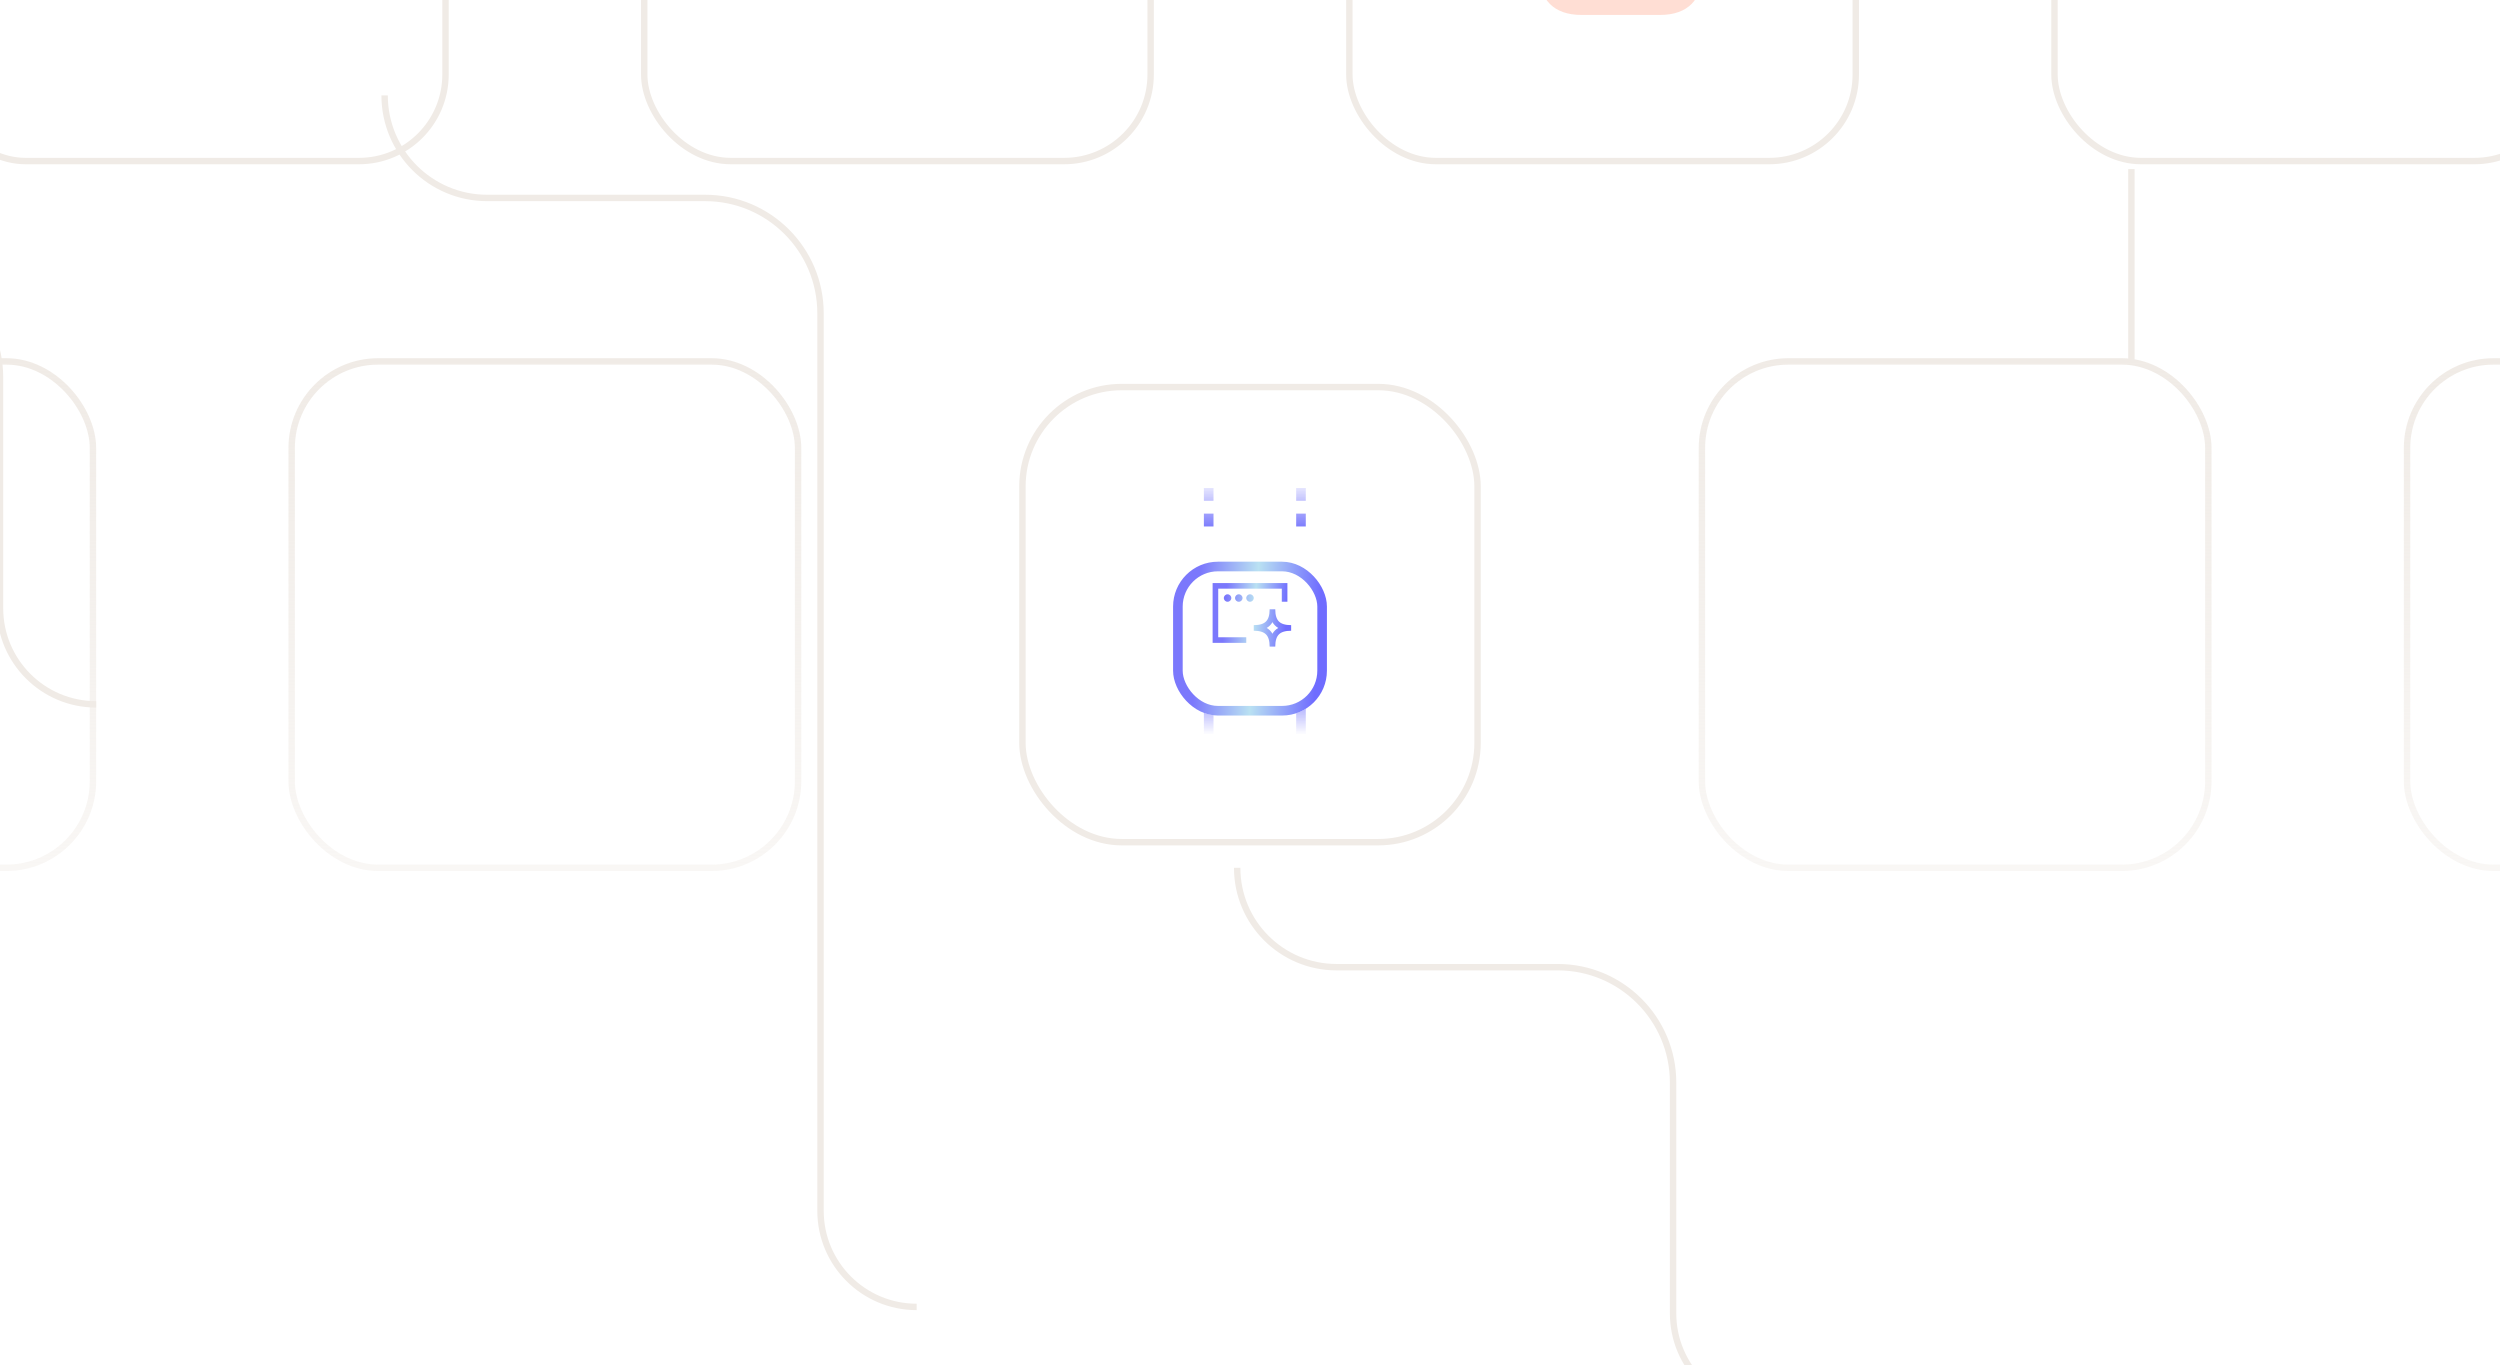 <svg width="390" height="213" viewBox="0 0 390 213" fill="none" xmlns="http://www.w3.org/2000/svg">
<rect x="-9.5" y="-53.875" width="79" height="79" rx="13.5" fill="white" stroke="#F0EBE6"/>
<rect x="100.5" y="-53.875" width="79" height="79" rx="13.5" fill="white" stroke="#F0EBE6"/>
<rect x="210.5" y="-53.875" width="79" height="79" rx="13.5" fill="white" stroke="#F0EBE6"/>
<g filter="url(#filter0_b_961_2371)">
<path d="M250.271 -30.161L238.386 -26.976C234.055 -25.816 232.259 -22.705 233.419 -18.374L236.6 -6.502C237.761 -2.172 240.872 -0.376 245.203 -1.536L257.087 -4.721C261.418 -5.881 263.203 -8.989 262.043 -13.319L258.862 -25.192C257.701 -29.522 254.602 -31.321 250.271 -30.161Z" fill="url(#paint0_linear_961_2371)"/>
</g>
<path d="M237.8 -21.752C237.07 -20.704 236.834 -19.482 237.135 -18.358L239.352 -10.082C239.981 -7.735 242.73 -6.443 245.498 -7.185L253.334 -9.284C256.102 -10.026 257.834 -12.528 257.208 -14.866L254.99 -23.143C254.363 -25.481 251.612 -26.782 248.844 -26.041L241.008 -23.941C239.679 -23.585 238.528 -22.8 237.8 -21.752Z" fill="#EF5641" fill-opacity="0.5"/>
<g filter="url(#filter2_b_961_2371)">
<mask id="path-6-outside-1_961_2371" maskUnits="userSpaceOnUse" x="238.664" y="-24.59" width="28" height="28" fill="black">
<rect fill="white" x="238.664" y="-24.59" width="28" height="28"/>
<path d="M258.99 -23.59H246.687C242.204 -23.59 239.664 -21.05 239.664 -16.567V-4.276C239.664 0.207 242.204 2.747 246.687 2.747H258.99C263.473 2.747 266.002 0.207 266.002 -4.276V-16.567C266.002 -21.05 263.473 -23.59 258.99 -23.59Z"/>
</mask>
<path d="M258.99 -23.59H246.687C242.204 -23.59 239.664 -21.05 239.664 -16.567V-4.276C239.664 0.207 242.204 2.747 246.687 2.747H258.99C263.473 2.747 266.002 0.207 266.002 -4.276V-16.567C266.002 -21.05 263.473 -23.59 258.99 -23.59Z" fill="#FFAC95" fill-opacity="0.4"/>
<path d="M258.99 -23.173C259.22 -23.173 259.407 -23.36 259.407 -23.59C259.407 -23.821 259.22 -24.008 258.99 -24.008V-23.173ZM258.99 -24.008C258.759 -24.008 258.572 -23.821 258.572 -23.59C258.572 -23.36 258.759 -23.173 258.99 -23.173V-24.008ZM258.99 -24.008H246.687V-23.173H258.99V-24.008ZM246.687 -24.008C244.368 -24.008 242.494 -23.349 241.199 -22.055C239.905 -20.761 239.247 -18.886 239.247 -16.567H240.082C240.082 -18.731 240.693 -20.368 241.79 -21.465C242.886 -22.561 244.523 -23.173 246.687 -23.173V-24.008ZM239.247 -16.567V-4.276H240.082V-16.567H239.247ZM239.247 -4.276C239.247 -1.957 239.905 -0.083 241.199 1.212C242.494 2.506 244.368 3.165 246.687 3.165V2.33C244.523 2.33 242.886 1.718 241.79 0.621C240.693 -0.475 240.082 -2.112 240.082 -4.276H239.247ZM246.687 3.165H258.99V2.33H246.687V3.165ZM258.99 3.165C261.309 3.165 263.181 2.506 264.473 1.211C265.764 -0.083 266.419 -1.958 266.419 -4.276H265.584C265.584 -2.112 264.975 -0.474 263.881 0.622C262.788 1.718 261.154 2.33 258.99 2.33V3.165ZM266.419 -4.276V-16.567H265.584V-4.276H266.419ZM266.419 -16.567C266.419 -18.886 265.764 -20.76 264.473 -22.055C263.181 -23.349 261.309 -24.008 258.99 -24.008V-23.173C261.154 -23.173 262.788 -22.561 263.881 -21.465C264.975 -20.369 265.584 -18.732 265.584 -16.567H266.419Z" fill="white" mask="url(#path-6-outside-1_961_2371)"/>
</g>
<g filter="url(#filter3_bd_961_2371)">
<path d="M251.845 -5.047V-13.41L248.606 -10.144C248.211 -9.762 247.592 -9.762 247.197 -10.144C246.815 -10.526 246.815 -11.158 247.197 -11.54L252.135 -16.504C252.504 -16.873 253.162 -16.873 253.531 -16.504L258.469 -11.54C258.851 -11.158 258.851 -10.526 258.469 -10.144C258.271 -9.959 258.02 -9.854 257.771 -9.854C257.521 -9.854 257.257 -9.959 257.073 -10.144L253.82 -13.41V-5.047C253.82 -4.494 253.386 -4.06 252.833 -4.06C252.293 -4.06 251.845 -4.494 251.845 -5.047Z" fill="url(#paint1_linear_961_2371)"/>
<path d="M251.887 -13.41V-13.511L251.816 -13.439L248.576 -10.173C248.197 -9.808 247.605 -9.808 247.226 -10.174C246.861 -10.539 246.861 -11.145 247.226 -11.51L247.226 -11.51L252.164 -16.475C252.517 -16.827 253.149 -16.827 253.501 -16.475L258.439 -11.51L258.439 -11.51C258.805 -11.145 258.805 -10.539 258.44 -10.174C258.249 -9.996 258.008 -9.896 257.771 -9.896C257.532 -9.896 257.279 -9.997 257.103 -10.173L253.85 -13.439L253.779 -13.511V-13.41V-5.047C253.779 -4.517 253.363 -4.102 252.833 -4.102C252.316 -4.102 251.887 -4.518 251.887 -5.047V-13.41Z" stroke="url(#paint2_linear_961_2371)" stroke-opacity="0.5" stroke-width="0.083"/>
</g>
<rect x="320.5" y="-53.875" width="79" height="79" rx="13.5" fill="white" stroke="#F0EBE6"/>
<rect x="-64.5" y="56.38" width="79" height="79" rx="13.5" fill="white" stroke="url(#paint3_linear_961_2371)"/>
<rect x="45.5" y="56.38" width="79" height="79" rx="13.5" fill="white" stroke="url(#paint4_linear_961_2371)"/>
<g filter="url(#filter4_d_961_2371)">
<rect x="155" y="55.88" width="80" height="80" rx="20" fill="white"/>
</g>
<rect x="159.5" y="60.38" width="71" height="71" rx="15.5" fill="white" stroke="#F0EBE6"/>
<line x1="202.953" y1="107.125" x2="202.953" y2="114.625" stroke="url(#paint5_linear_961_2371)" stroke-width="1.5"/>
<line x1="188.555" y1="107.125" x2="188.555" y2="114.625" stroke="url(#paint6_linear_961_2371)" stroke-width="1.5"/>
<line y1="-0.75" x2="7.5" y2="-0.75" transform="matrix(5.59506e-08 -1 -1 -3.41495e-08 202.203 82.125)" stroke="url(#paint7_linear_961_2371)" stroke-width="1.5" stroke-dasharray="2 2"/>
<line y1="-0.75" x2="7.5" y2="-0.75" transform="matrix(5.59506e-08 -1 -1 -3.41495e-08 187.805 82.125)" stroke="url(#paint8_linear_961_2371)" stroke-width="1.5" stroke-dasharray="2 2"/>
<g filter="url(#filter5_d_961_2371)">
<rect x="183" y="83.625" width="24" height="24" rx="7" fill="white"/>
<rect x="183.75" y="84.375" width="22.5" height="22.5" rx="6.25" stroke="url(#paint9_linear_961_2371)" stroke-width="1.5"/>
</g>
<path fill-rule="evenodd" clip-rule="evenodd" d="M189.168 90.959H200.835V93.875H199.96V91.834H190.043V99.417H194.418V100.292H189.168V90.959ZM195.585 98.396V97.521C196.544 97.521 197.135 97.309 197.493 96.95C197.851 96.592 198.064 96.001 198.064 95.042H198.939C198.939 96.001 199.151 96.592 199.509 96.95C199.868 97.309 200.459 97.521 201.418 97.521V98.396C200.459 98.396 199.868 98.608 199.509 98.967C199.151 99.325 198.939 99.916 198.939 100.875H198.064C198.064 99.916 197.851 99.325 197.493 98.967C197.135 98.608 196.544 98.396 195.585 98.396ZM198.501 98.86C198.609 98.672 198.738 98.501 198.891 98.348C199.044 98.195 199.215 98.066 199.403 97.959C199.215 97.851 199.044 97.722 198.891 97.569C198.738 97.416 198.609 97.245 198.501 97.057C198.394 97.245 198.265 97.416 198.112 97.569C197.959 97.722 197.788 97.851 197.599 97.959C197.788 98.066 197.959 98.195 198.112 98.348C198.265 98.501 198.394 98.672 198.501 98.86Z" fill="url(#paint10_linear_961_2371)"/>
<path d="M192.085 93.292C192.085 93.614 191.823 93.875 191.501 93.875C191.179 93.875 190.918 93.614 190.918 93.292C190.918 92.97 191.179 92.709 191.501 92.709C191.823 92.709 192.085 92.97 192.085 93.292Z" fill="url(#paint11_linear_961_2371)"/>
<path d="M193.835 93.292C193.835 93.614 193.573 93.875 193.251 93.875C192.929 93.875 192.668 93.614 192.668 93.292C192.668 92.97 192.929 92.709 193.251 92.709C193.573 92.709 193.835 92.97 193.835 93.292Z" fill="url(#paint12_linear_961_2371)"/>
<path d="M195.001 93.875C195.323 93.875 195.585 93.614 195.585 93.292C195.585 92.97 195.323 92.709 195.001 92.709C194.679 92.709 194.418 92.97 194.418 93.292C194.418 93.614 194.679 93.875 195.001 93.875Z" fill="url(#paint13_linear_961_2371)"/>
<rect x="265.5" y="56.38" width="79" height="79" rx="13.5" fill="white" stroke="url(#paint14_linear_961_2371)"/>
<rect x="375.5" y="56.38" width="79" height="79" rx="13.5" fill="white" stroke="url(#paint15_linear_961_2371)"/>
<path d="M-68 25.38V25.38C-68 33.94 -61.06 40.88 -52.5 40.88H-18C-8.059 40.88 0 48.939 0 58.88V94.88C0 103.164 6.716 109.88 15 109.88V109.88" stroke="#F0EBE6"/>
<path d="M193 135.38V135.38C193 143.94 199.94 150.88 208.5 150.88H243C252.941 150.88 261 158.939 261 168.88V204.88C261 213.164 267.716 219.88 276 219.88V219.88" stroke="#F0EBE6"/>
<path d="M60 14.88V14.88C60 23.716 67.163 30.88 76 30.88H110C119.941 30.88 128 38.939 128 48.88V188.88C128 197.164 134.716 203.88 143 203.88V203.88" stroke="#F0EBE6"/>
<path d="M332.5 26.38V56.38" stroke="#F0EBE6"/>
<defs>
<filter id="filter0_b_961_2371" x="227.647" y="-35.932" width="40.171" height="40.168" filterUnits="userSpaceOnUse" color-interpolation-filters="sRGB">
<feFlood flood-opacity="0" result="BackgroundImageFix"/>
<feGaussianBlur in="BackgroundImageFix" stdDeviation="2.714"/>
<feComposite in2="SourceAlpha" operator="in" result="effect1_backgroundBlur_961_2371"/>
<feBlend mode="normal" in="SourceGraphic" in2="effect1_backgroundBlur_961_2371" result="shape"/>
</filter>
<filter id="filter2_b_961_2371" x="232.984" y="-30.27" width="39.696" height="39.697" filterUnits="userSpaceOnUse" color-interpolation-filters="sRGB">
<feFlood flood-opacity="0" result="BackgroundImageFix"/>
<feGaussianBlur in="BackgroundImageFix" stdDeviation="3.131"/>
<feComposite in2="SourceAlpha" operator="in" result="effect1_backgroundBlur_961_2371"/>
<feBlend mode="normal" in="SourceGraphic" in2="effect1_backgroundBlur_961_2371" result="shape"/>
</filter>
<filter id="filter3_bd_961_2371" x="240.648" y="-23.043" width="24.368" height="25.245" filterUnits="userSpaceOnUse" color-interpolation-filters="sRGB">
<feFlood flood-opacity="0" result="BackgroundImageFix"/>
<feGaussianBlur in="BackgroundImageFix" stdDeviation="3.131"/>
<feComposite in2="SourceAlpha" operator="in" result="effect1_backgroundBlur_961_2371"/>
<feColorMatrix in="SourceAlpha" type="matrix" values="0 0 0 0 0 0 0 0 0 0 0 0 0 0 0 0 0 0 127 0" result="hardAlpha"/>
<feOffset dx="2.087" dy="2.087"/>
<feGaussianBlur stdDeviation="2.087"/>
<feColorMatrix type="matrix" values="0 0 0 0 1 0 0 0 0 0.447 0 0 0 0 0.369 0 0 0 0.5 0"/>
<feBlend mode="normal" in2="effect1_backgroundBlur_961_2371" result="effect2_dropShadow_961_2371"/>
<feBlend mode="normal" in="SourceGraphic" in2="effect2_dropShadow_961_2371" result="shape"/>
</filter>
<filter id="filter4_d_961_2371" x="151" y="53.88" width="88" height="88" filterUnits="userSpaceOnUse" color-interpolation-filters="sRGB">
<feFlood flood-opacity="0" result="BackgroundImageFix"/>
<feColorMatrix in="SourceAlpha" type="matrix" values="0 0 0 0 0 0 0 0 0 0 0 0 0 0 0 0 0 0 127 0" result="hardAlpha"/>
<feOffset dy="2"/>
<feGaussianBlur stdDeviation="2"/>
<feComposite in2="hardAlpha" operator="out"/>
<feColorMatrix type="matrix" values="0 0 0 0 0.494 0 0 0 0 0.494 0 0 0 0 0.988 0 0 0 0.21 0"/>
<feBlend mode="normal" in2="BackgroundImageFix" result="effect1_dropShadow_961_2371"/>
<feBlend mode="normal" in="SourceGraphic" in2="effect1_dropShadow_961_2371" result="shape"/>
</filter>
<filter id="filter5_d_961_2371" x="163" y="67.625" width="64" height="64" filterUnits="userSpaceOnUse" color-interpolation-filters="sRGB">
<feFlood flood-opacity="0" result="BackgroundImageFix"/>
<feColorMatrix in="SourceAlpha" type="matrix" values="0 0 0 0 0 0 0 0 0 0 0 0 0 0 0 0 0 0 127 0" result="hardAlpha"/>
<feOffset dy="4"/>
<feGaussianBlur stdDeviation="10"/>
<feComposite in2="hardAlpha" operator="out"/>
<feColorMatrix type="matrix" values="0 0 0 0 0.494 0 0 0 0 0.494 0 0 0 0 0.988 0 0 0 0.25 0"/>
<feBlend mode="normal" in2="BackgroundImageFix" result="effect1_dropShadow_961_2371"/>
<feBlend mode="normal" in="SourceGraphic" in2="effect1_dropShadow_961_2371" result="shape"/>
</filter>
<linearGradient id="paint0_linear_961_2371" x1="250.061" y1="-14.645" x2="230.618" y2="2.216" gradientUnits="userSpaceOnUse">
<stop stop-color="#FFA78F"/>
<stop offset="1" stop-color="#F23E2C"/>
</linearGradient>
<linearGradient id="paint1_linear_961_2371" x1="257.916" y1="-14.484" x2="244.719" y2="-14.083" gradientUnits="userSpaceOnUse">
<stop stop-color="white"/>
<stop offset="1" stop-color="white" stop-opacity="0.2"/>
</linearGradient>
<linearGradient id="paint2_linear_961_2371" x1="258.248" y1="-10.151" x2="246.729" y2="-9.704" gradientUnits="userSpaceOnUse">
<stop stop-color="white"/>
<stop offset="1" stop-color="white" stop-opacity="0"/>
</linearGradient>
<linearGradient id="paint3_linear_961_2371" x1="-25" y1="55.88" x2="-25" y2="135.88" gradientUnits="userSpaceOnUse">
<stop stop-color="#F0EBE6"/>
<stop offset="1" stop-color="#F0EBE6" stop-opacity="0.4"/>
</linearGradient>
<linearGradient id="paint4_linear_961_2371" x1="85" y1="55.88" x2="85" y2="135.88" gradientUnits="userSpaceOnUse">
<stop stop-color="#F0EBE6"/>
<stop offset="1" stop-color="#F0EBE6" stop-opacity="0.4"/>
</linearGradient>
<linearGradient id="paint5_linear_961_2371" x1="202.203" y1="114.625" x2="202.203" y2="107.125" gradientUnits="userSpaceOnUse">
<stop stop-color="#7E7EFC" stop-opacity="0"/>
<stop offset="1" stop-color="#7E7EFC"/>
</linearGradient>
<linearGradient id="paint6_linear_961_2371" x1="187.805" y1="114.625" x2="187.805" y2="107.125" gradientUnits="userSpaceOnUse">
<stop stop-color="#7E7EFC" stop-opacity="0"/>
<stop offset="1" stop-color="#7E7EFC"/>
</linearGradient>
<linearGradient id="paint7_linear_961_2371" x1="7.5" y1="-1.13649e-06" x2="0" y2="-1.04193e-06" gradientUnits="userSpaceOnUse">
<stop stop-color="#7E7EFC" stop-opacity="0"/>
<stop offset="1" stop-color="#7E7EFC"/>
</linearGradient>
<linearGradient id="paint8_linear_961_2371" x1="7.5" y1="-1.13649e-06" x2="0" y2="-1.04193e-06" gradientUnits="userSpaceOnUse">
<stop stop-color="#7E7EFC" stop-opacity="0"/>
<stop offset="1" stop-color="#7E7EFC"/>
</linearGradient>
<linearGradient id="paint9_linear_961_2371" x1="204.897" y1="107.625" x2="185.992" y2="106.454" gradientUnits="userSpaceOnUse">
<stop stop-color="#6F6CFF"/>
<stop offset="0.526" stop-color="#B9E1F2"/>
<stop offset="1" stop-color="#7B78FC"/>
</linearGradient>
<linearGradient id="paint10_linear_961_2371" x1="200.344" y1="100.875" x2="190.714" y2="100.138" gradientUnits="userSpaceOnUse">
<stop stop-color="#6F6CFF"/>
<stop offset="0.526" stop-color="#B9E1F2"/>
<stop offset="1" stop-color="#7B78FC"/>
</linearGradient>
<linearGradient id="paint11_linear_961_2371" x1="200.344" y1="100.875" x2="190.714" y2="100.138" gradientUnits="userSpaceOnUse">
<stop stop-color="#6F6CFF"/>
<stop offset="0.526" stop-color="#B9E1F2"/>
<stop offset="1" stop-color="#7B78FC"/>
</linearGradient>
<linearGradient id="paint12_linear_961_2371" x1="200.344" y1="100.875" x2="190.714" y2="100.138" gradientUnits="userSpaceOnUse">
<stop stop-color="#6F6CFF"/>
<stop offset="0.526" stop-color="#B9E1F2"/>
<stop offset="1" stop-color="#7B78FC"/>
</linearGradient>
<linearGradient id="paint13_linear_961_2371" x1="200.344" y1="100.875" x2="190.714" y2="100.138" gradientUnits="userSpaceOnUse">
<stop stop-color="#6F6CFF"/>
<stop offset="0.526" stop-color="#B9E1F2"/>
<stop offset="1" stop-color="#7B78FC"/>
</linearGradient>
<linearGradient id="paint14_linear_961_2371" x1="305" y1="55.88" x2="305" y2="135.88" gradientUnits="userSpaceOnUse">
<stop stop-color="#F0EBE6"/>
<stop offset="1" stop-color="#F0EBE6" stop-opacity="0.4"/>
</linearGradient>
<linearGradient id="paint15_linear_961_2371" x1="415" y1="55.88" x2="415" y2="135.88" gradientUnits="userSpaceOnUse">
<stop stop-color="#F0EBE6"/>
<stop offset="1" stop-color="#F0EBE6" stop-opacity="0.4"/>
</linearGradient>
</defs>
</svg>
